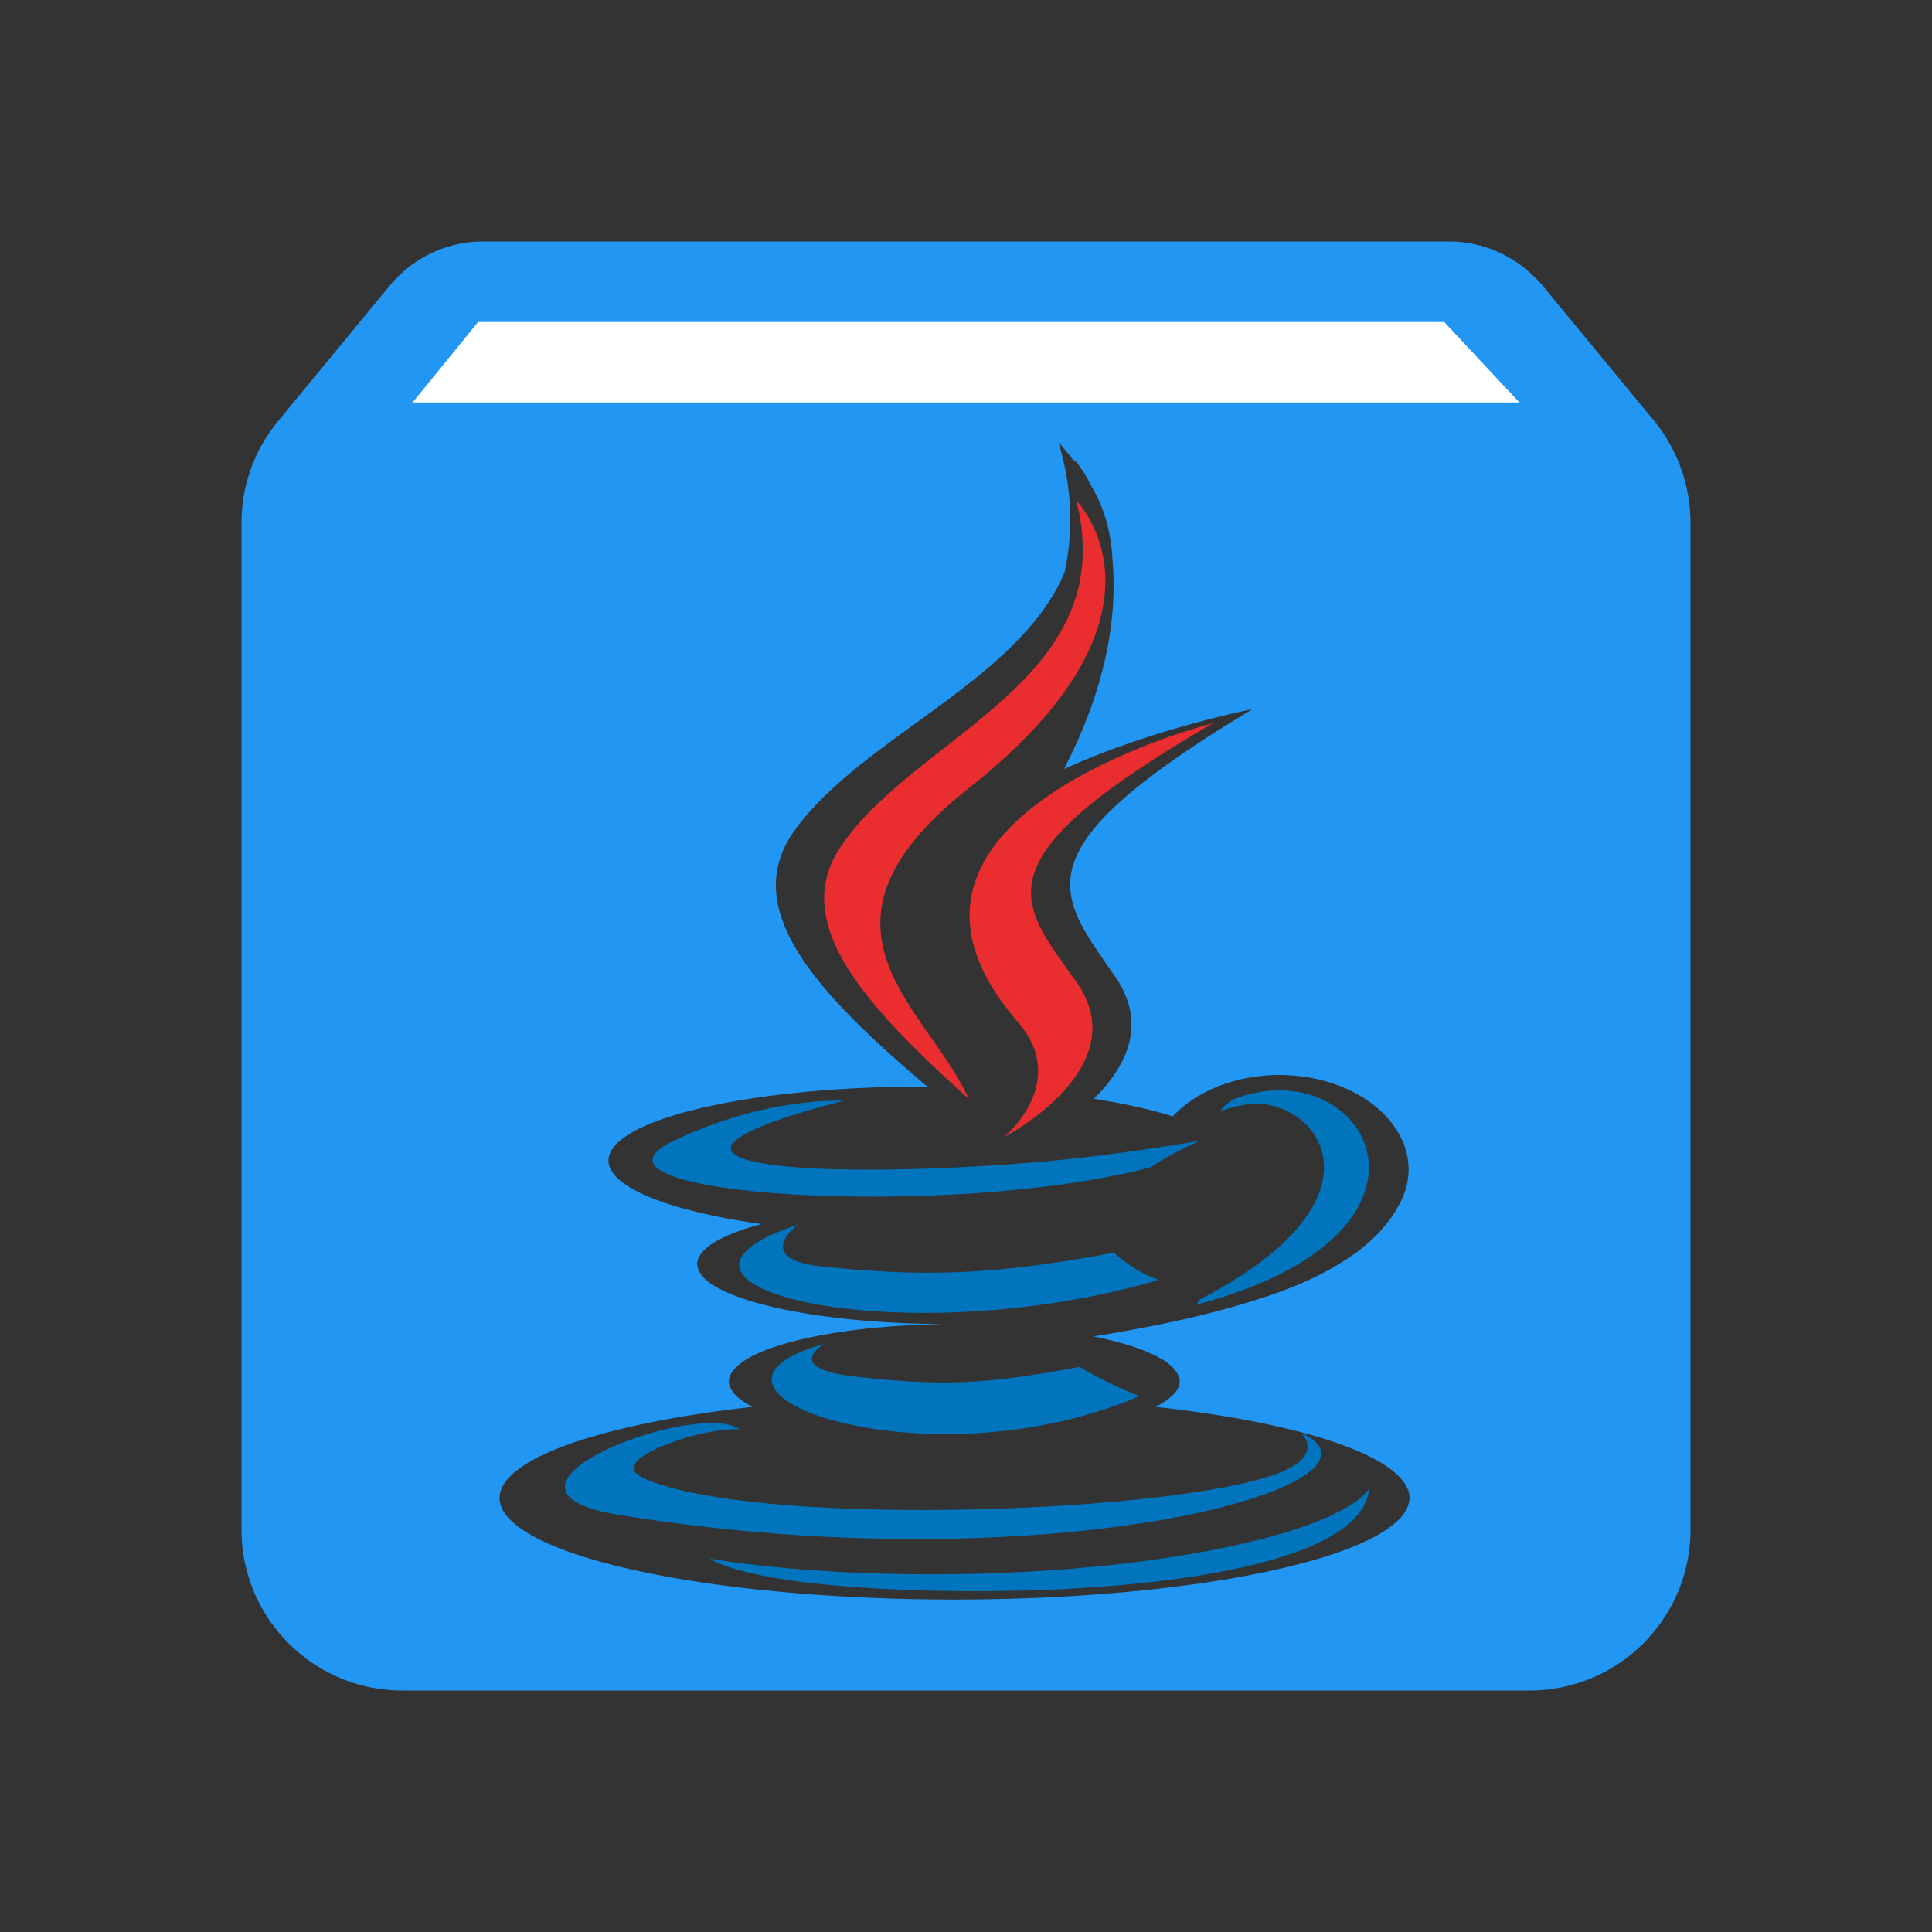 <?xml version="1.0" encoding="UTF-8" standalone="no"?>
<svg
   xmlns:dc="http://purl.org/dc/elements/1.1/"
   xmlns:cc="http://creativecommons.org/ns#"
   xmlns:rdf="http://www.w3.org/1999/02/22-rdf-syntax-ns#"
   xmlns:svg="http://www.w3.org/2000/svg"
   xmlns="http://www.w3.org/2000/svg"
   xmlns:sodipodi="http://sodipodi.sourceforge.net/DTD/sodipodi-0.dtd"
   xmlns:inkscape="http://www.inkscape.org/namespaces/inkscape"
   fill="#2196F3"
   width="48"
   height="48"
   viewBox="0 0 48 48"
   id="svg2"
   version="1.1"
   inkscape:version="0.91 r13725"
   sodipodi:docname="application-x-jar5.svg">
  <rect x="0" y="0" width="48" height="48" fill="#333333" stroke="none"/>
  <defs
     id="defs8">
    <linearGradient
       gradientTransform="scale(1.006,0.994)"
       gradientUnits="userSpaceOnUse"
       id="ButtonShadow"
       y2="7.017"
       x2="45.448"
       y1="92.54"
       x1="45.448">
      <stop
         offset="0"
         style="stop-color:#000000;stop-opacity:1"
         id="stop3750" />
      <stop
         offset="1"
         style="stop-color:#000000;stop-opacity:0.588"
         id="stop3752" />
    </linearGradient>
    <filter
       style="color-interpolation-filters:sRGB"
       id="filter3174">
      <feGaussianBlur
         stdDeviation="1.71"
         id="feGaussianBlur3176" />
    </filter>
  </defs>
  <sodipodi:namedview
     pagecolor="#ffffff"
     bordercolor="#666666"
     borderopacity="1"
     objecttolerance="10"
     gridtolerance="10"
     guidetolerance="10"
     inkscape:pageopacity="0"
     inkscape:pageshadow="2"
     inkscape:window-width="1366"
     inkscape:window-height="713"
     id="namedview6"
     showgrid="false"
     inkscape:zoom="6.9532167"
     inkscape:cx="20.703923"
     inkscape:cy="11.171767"
     inkscape:window-x="0"
     inkscape:window-y="30"
     inkscape:window-maximized="1"
     inkscape:current-layer="svg2"
     inkscape:snap-bbox="true"
     inkscape:bbox-paths="true"
     inkscape:bbox-nodes="true"
     inkscape:snap-global="false" />
  <path
     d="M 12 6 C 11.07 6 10.239 6.43 9.689 7.09 L 6.92 10.449 C 6.34 11.149 6 12.03 6 13 L 6 38 C 6 40.21 7.79 42 10 42 L 38 42 C 40.21 42 42 40.21 42 38 L 42 13 C 42 12.03 41.66 11.149 41.09 10.449 L 38.32 7.09 C 37.76 6.43 36.93 6 36 6 L 12 6 z M 26.299 10.988 C 26.299 10.988 26.459 11.163 26.654 11.412 C 26.677 11.435 26.681 11.435 26.719 11.48 C 26.716 11.468 26.716 11.458 26.713 11.445 C 26.713 11.445 26.923 11.681 27.115 12.082 C 27.324 12.406 27.608 13.063 27.643 13.961 C 27.733 15.04 27.617 16.792 26.477 19.021 C 26.461 19.051 26.454 19.076 26.439 19.105 C 28.634 18.106 31.088 17.625 31.088 17.625 C 31.075 17.631 31.067 17.635 31.055 17.641 C 31.06 17.639 31.109 17.625 31.109 17.625 C 25.196 21.175 26.288 22.203 27.713 24.275 C 28.554 25.502 27.913 26.569 27.176 27.299 A 7.783 1.838 0 0 1 29.137 27.736 A 3.21 2.345 0 0 1 31.785 26.707 A 3.21 2.345 0 0 1 34.699 28.076 C 34.707 28.088 34.715 28.099 34.723 28.111 A 3.21 2.345 0 0 1 34.883 28.441 L 34.885 28.443 A 3.21 2.345 0 0 1 34.887 28.449 A 3.21 2.345 0 0 1 34.996 29.053 A 3.21 2.345 0 0 1 34.711 30.014 C 34.519 30.363 34.216 30.713 33.789 31.047 C 33.697 31.123 33.581 31.199 33.469 31.275 C 33.393 31.326 33.311 31.376 33.229 31.426 C 33.052 31.532 32.86 31.638 32.641 31.742 C 32.455 31.832 32.257 31.918 32.045 32.002 C 31.887 32.064 31.72 32.124 31.545 32.186 C 31.478 32.208 31.405 32.23 31.336 32.252 C 30.271 32.606 28.891 32.929 27.166 33.203 A 5.601 1.424 0 0 1 28.514 33.594 L 28.516 33.594 A 5.601 1.424 0 0 1 28.52 33.596 A 5.601 1.424 0 0 1 28.869 33.77 C 28.883 33.778 28.899 33.787 28.912 33.795 A 5.601 1.424 0 0 1 29.135 33.973 C 29.145 33.983 29.153 33.995 29.162 34.006 A 5.601 1.424 0 0 1 29.311 34.322 A 5.601 1.424 0 0 1 28.709 34.953 A 11.303 2.526 0 0 1 34.98 37.018 C 34.982 37.014 35 36.992 35 36.992 C 34.999 37.007 34.99 37.02 34.988 37.035 A 11.303 2.526 0 0 1 35.018 37.215 A 11.303 2.526 0 0 1 32.844 38.699 C 32.786 38.718 32.724 38.734 32.664 38.752 A 11.303 2.526 0 0 1 23.715 39.74 A 11.303 2.526 0 0 1 12.412 37.215 A 11.303 2.526 0 0 1 15.416 35.506 A 11.303 2.526 0 0 1 18.699 34.953 A 5.601 1.424 0 0 1 18.109 34.322 A 5.601 1.424 0 0 1 18.27 33.99 C 18.273 33.986 18.278 33.982 18.281 33.979 A 5.601 1.424 0 0 1 18.514 33.793 C 18.518 33.79 18.521 33.788 18.525 33.785 A 5.601 1.424 0 0 1 23.383 32.9 A 4.818 1.958 0 0 1 23.357 32.895 A 6.23 1.489 0 0 1 17.771 31.961 C 17.764 31.957 17.754 31.952 17.746 31.947 C 17.667 31.902 17.605 31.853 17.549 31.805 C 17.496 31.76 17.452 31.715 17.42 31.668 A 6.23 1.489 0 0 1 17.398 31.631 C 17.379 31.596 17.354 31.563 17.346 31.527 A 6.23 1.489 0 0 1 17.322 31.406 A 6.23 1.489 0 0 1 18.791 30.447 A 6.23 1.489 0 0 1 18.928 30.412 A 7.783 1.838 0 0 1 15.117 28.834 A 7.783 1.838 0 0 1 22.9 26.996 A 7.783 1.838 0 0 1 23.041 26.998 C 20.274 24.654 18.344 22.569 19.746 20.625 C 21.409 18.322 25.314 16.92 26.449 14.219 C 26.659 13.254 26.656 12.197 26.299 10.988 z M 21.83 24.119 C 21.832 24.157 21.827 24.197 21.83 24.234 L 21.398 24.234 C 21.584 24.603 21.838 24.956 22.104 25.307 A 2.593 2.847 0 0 1 22.043 24.711 A 2.593 2.847 0 0 1 22.061 24.383 C 21.984 24.295 21.905 24.207 21.83 24.119 z "
     id="path4188" />
  <path
     d="m 10.25,10 1.63,-2 24,0 1.87,2 -27.5,0 z"
     id="path4"
     style="fill:#ffffff;fill-opacity:1" />
  <g
     id="g3678"
     transform="matrix(0.464,0,0,0.464,60.693,0.901)">
    <path
       style="fill:#0074bd;fill-rule:evenodd"
       id="path3616"
       inkscape:connector-curvature="0"
       d="m -86.682,70.021 c 0,0 -2.23,1.298 1.589,1.736 4.628,0.528 6.993,0.452 12.091,-0.511 0,0 1.343,0.84 3.216,1.568 -11.433,4.898 -25.875,-0.284 -16.896,-2.793 l 0,0 z" />
    <path
       style="fill:#0074bd;fill-rule:evenodd"
       id="path3618"
       inkscape:connector-curvature="0"
       d="m -88.08,63.628 c 0,0 -2.502,1.852 1.32,2.247 4.944,0.51 8.847,0.552 15.604,-0.748 0,0 0.932,0.947 2.401,1.465 -13.821,4.043 -29.214,0.318 -19.326,-2.964 l 0,0 z" />
    <path
       style="fill:#ea2d2e;fill-rule:evenodd"
       id="path3620"
       inkscape:connector-curvature="0"
       d="m -76.304,52.781 c 2.819,3.244 -0.739,6.162 -0.739,6.162 0,0 7.152,-3.692 3.868,-8.317 -3.068,-4.311 -5.421,-6.453 7.315,-13.839 1.29e-4,0 -19.992,4.992 -10.444,15.994 l 0,0 z" />
    <path
       style="fill:#0074bd;fill-rule:evenodd"
       id="path3622"
       inkscape:connector-curvature="0"
       d="m -61.183,74.75 c 0,0 1.651,1.361 -1.819,2.414 -6.598,1.998 -27.465,2.601 -33.261,0.08 -2.082,-0.907 1.824,-2.164 3.053,-2.429 1.281,-0.277 2.013,-0.227 2.013,-0.227 -2.317,-1.632 -14.977,3.205 -6.43,4.592 23.308,3.778 42.488,-1.702 36.442,-4.429 l 0,0 z" />
    <path
       style="fill:#0074bd;fill-rule:evenodd"
       id="path3624"
       inkscape:connector-curvature="0"
       d="m -85.609,57.003 c 0,0 -10.613,2.522 -3.758,3.438 2.895,0.387 8.663,0.298 14.04,-0.153 4.393,-0.369 8.802,-1.157 8.802,-1.157 0,0 -1.548,0.664 -2.669,1.429 -10.78,2.835 -31.6,1.515 -25.605,-1.384 5.067,-2.452 9.19,-2.173 9.19,-2.173 l 0,0 z" />
    <path
       style="fill:#0074bd;fill-rule:evenodd"
       id="path3626"
       inkscape:connector-curvature="0"
       d="m -66.569,67.644 c 10.957,-5.692 5.89,-11.163 2.354,-10.426 -0.865,0.18 -1.253,0.337 -1.253,0.337 0,0 0.322,-0.505 0.936,-0.722 6.996,-2.458 12.375,7.253 -2.256,11.099 -1.3e-4,0 0.168,-0.152 0.219,-0.288 l 0,0 z" />
    <path
       style="fill:#ea2d2e;fill-rule:evenodd"
       id="path3628"
       inkscape:connector-curvature="0"
       d="m -73.174,24.859 c 0,0 6.067,6.07 -5.756,15.402 -9.481,7.489 -2.162,11.757 -0.003,16.636 -5.535,-4.993 -9.595,-9.39 -6.871,-13.48 3.999,-6.004 15.078,-8.916 12.631,-18.558 l 0,0 z" />
    <path
       style="fill:#0074bd;fill-rule:evenodd"
       id="path3630"
       inkscape:connector-curvature="0"
       d="m -84.532,83.074 c 10.515,0.672 26.667,-0.374 27.049,-5.35 0,0 -0.735,1.886 -8.691,3.383 -8.976,1.69 -20.049,1.493 -26.614,0.409 0,0 1.345,1.113 8.256,1.558 l 0,0 z" />
  </g>
  <g
     id="g3678-5"
     transform="matrix(0.464,0,0,0.464,-1.707,-21.83)">
    <path
       style="fill:#0074bd;fill-rule:evenodd"
       id="path3616-2"
       inkscape:connector-curvature="0"
       d="m -86.682,70.021 c 0,0 -2.23,1.298 1.589,1.736 4.628,0.528 6.993,0.452 12.091,-0.511 0,0 1.343,0.84 3.216,1.568 -11.433,4.898 -25.875,-0.284 -16.896,-2.793 l 0,0 z" />
    <path
       style="fill:#0074bd;fill-rule:evenodd"
       id="path3618-9"
       inkscape:connector-curvature="0"
       d="m -88.08,63.628 c 0,0 -2.502,1.852 1.32,2.247 4.944,0.51 8.847,0.552 15.604,-0.748 0,0 0.932,0.947 2.401,1.465 -13.821,4.043 -29.214,0.318 -19.326,-2.964 l 0,0 z" />
    <path
       style="fill:#ea2d2e;fill-rule:evenodd"
       id="path3620-9"
       inkscape:connector-curvature="0"
       d="m -76.304,52.781 c 2.819,3.244 -0.739,6.162 -0.739,6.162 0,0 7.152,-3.692 3.868,-8.317 -3.068,-4.311 -5.421,-6.453 7.315,-13.839 1.29e-4,0 -19.992,4.992 -10.444,15.994 l 0,0 z" />
    <path
       style="fill:#0074bd;fill-rule:evenodd"
       id="path3622-8"
       inkscape:connector-curvature="0"
       d="m -61.183,74.75 c 0,0 1.651,1.361 -1.819,2.414 -6.598,1.998 -27.465,2.601 -33.261,0.08 -2.082,-0.907 1.824,-2.164 3.053,-2.429 1.281,-0.277 2.013,-0.227 2.013,-0.227 -2.317,-1.632 -14.977,3.205 -6.43,4.592 23.308,3.778 42.488,-1.702 36.442,-4.429 l 0,0 z" />
    <path
       style="fill:#0074bd;fill-rule:evenodd"
       id="path3624-8"
       inkscape:connector-curvature="0"
       d="m -85.609,57.003 c 0,0 -10.613,2.522 -3.758,3.438 2.895,0.387 8.663,0.298 14.04,-0.153 4.393,-0.369 8.802,-1.157 8.802,-1.157 0,0 -1.548,0.664 -2.669,1.429 -10.78,2.835 -31.6,1.515 -25.605,-1.384 5.067,-2.452 9.19,-2.173 9.19,-2.173 l 0,0 z" />
    <path
       style="fill:#0074bd;fill-rule:evenodd"
       id="path3626-4"
       inkscape:connector-curvature="0"
       d="m -66.569,67.644 c 10.957,-5.692 5.89,-11.163 2.354,-10.426 -0.865,0.18 -1.253,0.337 -1.253,0.337 0,0 0.322,-0.505 0.936,-0.722 6.996,-2.458 12.375,7.253 -2.256,11.099 -1.3e-4,0 0.168,-0.152 0.219,-0.288 l 0,0 z" />
    <path
       style="fill:#ea2d2e;fill-rule:evenodd"
       id="path3628-5"
       inkscape:connector-curvature="0"
       d="m -73.174,24.859 c 0,0 6.067,6.07 -5.756,15.402 -9.481,7.489 -2.162,11.757 -0.003,16.636 -5.535,-4.993 -9.595,-9.39 -6.871,-13.48 3.999,-6.004 15.078,-8.916 12.631,-18.558 l 0,0 z" />
    <path
       style="fill:#0074bd;fill-rule:evenodd"
       id="path3630-9"
       inkscape:connector-curvature="0"
       d="m -84.532,83.074 c 10.515,0.672 26.667,-0.374 27.049,-5.35 0,0 -0.735,1.886 -8.691,3.383 -8.976,1.69 -20.049,1.493 -26.614,0.409 0,0 1.345,1.113 8.256,1.558 l 0,0 z" />
  </g>
  <g
     id="g3678-6"
     transform="matrix(0.464,0,0,0.464,-2.426,7.078)">
    <path
       style="fill:#0074bd;fill-rule:evenodd"
       id="path3616-7"
       inkscape:connector-curvature="0"
       d="m -86.682,70.021 c 0,0 -2.23,1.298 1.589,1.736 4.628,0.528 6.993,0.452 12.091,-0.511 0,0 1.343,0.84 3.216,1.568 -11.433,4.898 -25.875,-0.284 -16.896,-2.793 l 0,0 z" />
    <path
       style="fill:#0074bd;fill-rule:evenodd"
       id="path3618-0"
       inkscape:connector-curvature="0"
       d="m -88.08,63.628 c 0,0 -2.502,1.852 1.32,2.247 4.944,0.51 8.847,0.552 15.604,-0.748 0,0 0.932,0.947 2.401,1.465 -13.821,4.043 -29.214,0.318 -19.326,-2.964 l 0,0 z" />
    <path
       style="fill:#ea2d2e;fill-rule:evenodd"
       id="path3620-5"
       inkscape:connector-curvature="0"
       d="m -76.304,52.781 c 2.819,3.244 -0.739,6.162 -0.739,6.162 0,0 7.152,-3.692 3.868,-8.317 -3.068,-4.311 -5.421,-6.453 7.315,-13.839 1.29e-4,0 -19.992,4.992 -10.444,15.994 l 0,0 z" />
    <path
       style="fill:#0074bd;fill-rule:evenodd"
       id="path3622-2"
       inkscape:connector-curvature="0"
       d="m -61.183,74.75 c 0,0 1.651,1.361 -1.819,2.414 -6.598,1.998 -27.465,2.601 -33.261,0.08 -2.082,-0.907 1.824,-2.164 3.053,-2.429 1.281,-0.277 2.013,-0.227 2.013,-0.227 -2.317,-1.632 -14.977,3.205 -6.43,4.592 23.308,3.778 42.488,-1.702 36.442,-4.429 l 0,0 z" />
    <path
       style="fill:#0074bd;fill-rule:evenodd"
       id="path3624-1"
       inkscape:connector-curvature="0"
       d="m -85.609,57.003 c 0,0 -10.613,2.522 -3.758,3.438 2.895,0.387 8.663,0.298 14.04,-0.153 4.393,-0.369 8.802,-1.157 8.802,-1.157 0,0 -1.548,0.664 -2.669,1.429 -10.78,2.835 -31.6,1.515 -25.605,-1.384 5.067,-2.452 9.19,-2.173 9.19,-2.173 l 0,0 z" />
    <path
       style="fill:#0074bd;fill-rule:evenodd"
       id="path3626-5"
       inkscape:connector-curvature="0"
       d="m -66.569,67.644 c 10.957,-5.692 5.89,-11.163 2.354,-10.426 -0.865,0.18 -1.253,0.337 -1.253,0.337 0,0 0.322,-0.505 0.936,-0.722 6.996,-2.458 12.375,7.253 -2.256,11.099 -1.3e-4,0 0.168,-0.152 0.219,-0.288 l 0,0 z" />
    <path
       style="fill:#ea2d2e;fill-rule:evenodd"
       id="path3628-2"
       inkscape:connector-curvature="0"
       d="m -73.174,24.859 c 0,0 6.067,6.07 -5.756,15.402 -9.481,7.489 -2.162,11.757 -0.003,16.636 -5.535,-4.993 -9.595,-9.39 -6.871,-13.48 3.999,-6.004 15.078,-8.916 12.631,-18.558 l 0,0 z" />
    <path
       style="fill:#0074bd;fill-rule:evenodd"
       id="path3630-3"
       inkscape:connector-curvature="0"
       d="m -84.532,83.074 c 10.515,0.672 26.667,-0.374 27.049,-5.35 0,0 -0.735,1.886 -8.691,3.383 -8.976,1.69 -20.049,1.493 -26.614,0.409 0,0 1.345,1.113 8.256,1.558 l 0,0 z" />
  </g>
  <g
     id="g3678-9"
     transform="matrix(0.464,0,0,0.464,-3.289,34.691)">
    <path
       style="fill:#0074bd;fill-rule:evenodd"
       id="path3616-26"
       inkscape:connector-curvature="0"
       d="m -86.682,70.021 c 0,0 -2.23,1.298 1.589,1.736 4.628,0.528 6.993,0.452 12.091,-0.511 0,0 1.343,0.84 3.216,1.568 -11.433,4.898 -25.875,-0.284 -16.896,-2.793 l 0,0 z" />
    <path
       style="fill:#0074bd;fill-rule:evenodd"
       id="path3618-8"
       inkscape:connector-curvature="0"
       d="m -88.08,63.628 c 0,0 -2.502,1.852 1.32,2.247 4.944,0.51 8.847,0.552 15.604,-0.748 0,0 0.932,0.947 2.401,1.465 -13.821,4.043 -29.214,0.318 -19.326,-2.964 l 0,0 z" />
    <path
       style="fill:#ea2d2e;fill-rule:evenodd"
       id="path3620-1"
       inkscape:connector-curvature="0"
       d="m -76.304,52.781 c 2.819,3.244 -0.739,6.162 -0.739,6.162 0,0 7.152,-3.692 3.868,-8.317 -3.068,-4.311 -5.421,-6.453 7.315,-13.839 1.29e-4,0 -19.992,4.992 -10.444,15.994 l 0,0 z" />
    <path
       style="fill:#0074bd;fill-rule:evenodd"
       id="path3622-4"
       inkscape:connector-curvature="0"
       d="m -61.183,74.75 c 0,0 1.651,1.361 -1.819,2.414 -6.598,1.998 -27.465,2.601 -33.261,0.08 -2.082,-0.907 1.824,-2.164 3.053,-2.429 1.281,-0.277 2.013,-0.227 2.013,-0.227 -2.317,-1.632 -14.977,3.205 -6.43,4.592 23.308,3.778 42.488,-1.702 36.442,-4.429 l 0,0 z" />
    <path
       style="fill:#0074bd;fill-rule:evenodd"
       id="path3624-6"
       inkscape:connector-curvature="0"
       d="m -85.609,57.003 c 0,0 -10.613,2.522 -3.758,3.438 2.895,0.387 8.663,0.298 14.04,-0.153 4.393,-0.369 8.802,-1.157 8.802,-1.157 0,0 -1.548,0.664 -2.669,1.429 -10.78,2.835 -31.6,1.515 -25.605,-1.384 5.067,-2.452 9.19,-2.173 9.19,-2.173 l 0,0 z" />
    <path
       style="fill:#0074bd;fill-rule:evenodd"
       id="path3626-0"
       inkscape:connector-curvature="0"
       d="m -66.569,67.644 c 10.957,-5.692 5.89,-11.163 2.354,-10.426 -0.865,0.18 -1.253,0.337 -1.253,0.337 0,0 0.322,-0.505 0.936,-0.722 6.996,-2.458 12.375,7.253 -2.256,11.099 -1.3e-4,0 0.168,-0.152 0.219,-0.288 l 0,0 z" />
    <path
       style="fill:#ea2d2e;fill-rule:evenodd"
       id="path3628-9"
       inkscape:connector-curvature="0"
       d="m -73.174,24.859 c 0,0 6.067,6.07 -5.756,15.402 -9.481,7.489 -2.162,11.757 -0.003,16.636 -5.535,-4.993 -9.595,-9.39 -6.871,-13.48 3.999,-6.004 15.078,-8.916 12.631,-18.558 l 0,0 z" />
    <path
       style="fill:#0074bd;fill-rule:evenodd"
       id="path3630-4"
       inkscape:connector-curvature="0"
       d="m -84.532,83.074 c 10.515,0.672 26.667,-0.374 27.049,-5.35 0,0 -0.735,1.886 -8.691,3.383 -8.976,1.69 -20.049,1.493 -26.614,0.409 0,0 1.345,1.113 8.256,1.558 l 0,0 z" />
  </g>
  <path
     d="m -19.235,11.548 c 0,0 -1.036,0.603 0.738,0.806 2.149,0.245 3.247,0.21 5.615,-0.237 0,0 0.624,0.39 1.493,0.728 -5.309,2.275 -12.015,-0.132 -7.846,-1.297 l 0,0 z"
     inkscape:connector-curvature="0"
     id="path3616-3"
     style="fill:#0074bd;fill-rule:evenodd" />
  <path
     d="m -19.884,8.579 c 0,0 -1.162,0.86 0.613,1.044 2.296,0.237 4.108,0.256 7.246,-0.347 0,0 0.433,0.44 1.115,0.68 -6.418,1.877 -13.566,0.148 -8.974,-1.376 l 0,0 z"
     inkscape:connector-curvature="0"
     id="path3618-98"
     style="fill:#0074bd;fill-rule:evenodd" />
  <path
     d="m -14.416,3.543 c 1.309,1.507 -0.343,2.861 -0.343,2.861 0,0 3.321,-1.714 1.796,-3.862 -1.425,-2.002 -2.517,-2.996 3.397,-6.426 5.99e-5,0 -9.283,2.318 -4.85,7.427 l 0,0 z"
     inkscape:connector-curvature="0"
     id="path3620-50"
     style="fill:#ea2d2e;fill-rule:evenodd" />
  <path
     d="m -7.394,13.744 c 0,0 0.767,0.632 -0.844,1.121 -3.064,0.928 -12.754,1.208 -15.445,0.037 -0.967,-0.421 0.847,-1.005 1.418,-1.128 0.595,-0.129 0.935,-0.105 0.935,-0.105 -1.076,-0.758 -6.955,1.488 -2.986,2.132 10.823,1.754 19.73,-0.79 16.922,-2.057 l 0,0 z"
     inkscape:connector-curvature="0"
     id="path3622-7"
     style="fill:#0074bd;fill-rule:evenodd" />
  <path
     d="m -18.737,5.503 c 0,0 -4.928,1.171 -1.745,1.596 1.344,0.18 4.023,0.139 6.52,-0.071 2.04,-0.171 4.087,-0.537 4.087,-0.537 0,0 -0.719,0.308 -1.239,0.663 -5.006,1.317 -14.674,0.703 -11.89,-0.643 2.353,-1.138 4.267,-1.009 4.267,-1.009 l 0,0 z"
     inkscape:connector-curvature="0"
     id="path3624-3"
     style="fill:#0074bd;fill-rule:evenodd" />
  <path
     d="m -12.963,-9.423 c 0,0 2.817,2.819 -2.673,7.152 -4.403,3.477 -1.004,5.459 -0.002,7.725 -2.57,-2.319 -4.455,-4.36 -3.191,-6.26 1.857,-2.788 7.002,-4.14 5.865,-8.617 l 0,0 z"
     inkscape:connector-curvature="0"
     id="path3628-1"
     style="fill:#ea2d2e;fill-rule:evenodd" />
  <path
     d="m -18.237,17.609 c 4.883,0.312 12.383,-0.174 12.56,-2.484 0,0 -0.341,0.876 -4.036,1.571 -4.168,0.785 -9.31,0.693 -12.358,0.19 0,0 0.625,0.517 3.834,0.723 l 0,0 z"
     inkscape:connector-curvature="0"
     id="path3630-1"
     style="fill:#0074bd;fill-rule:evenodd" />
</svg>
